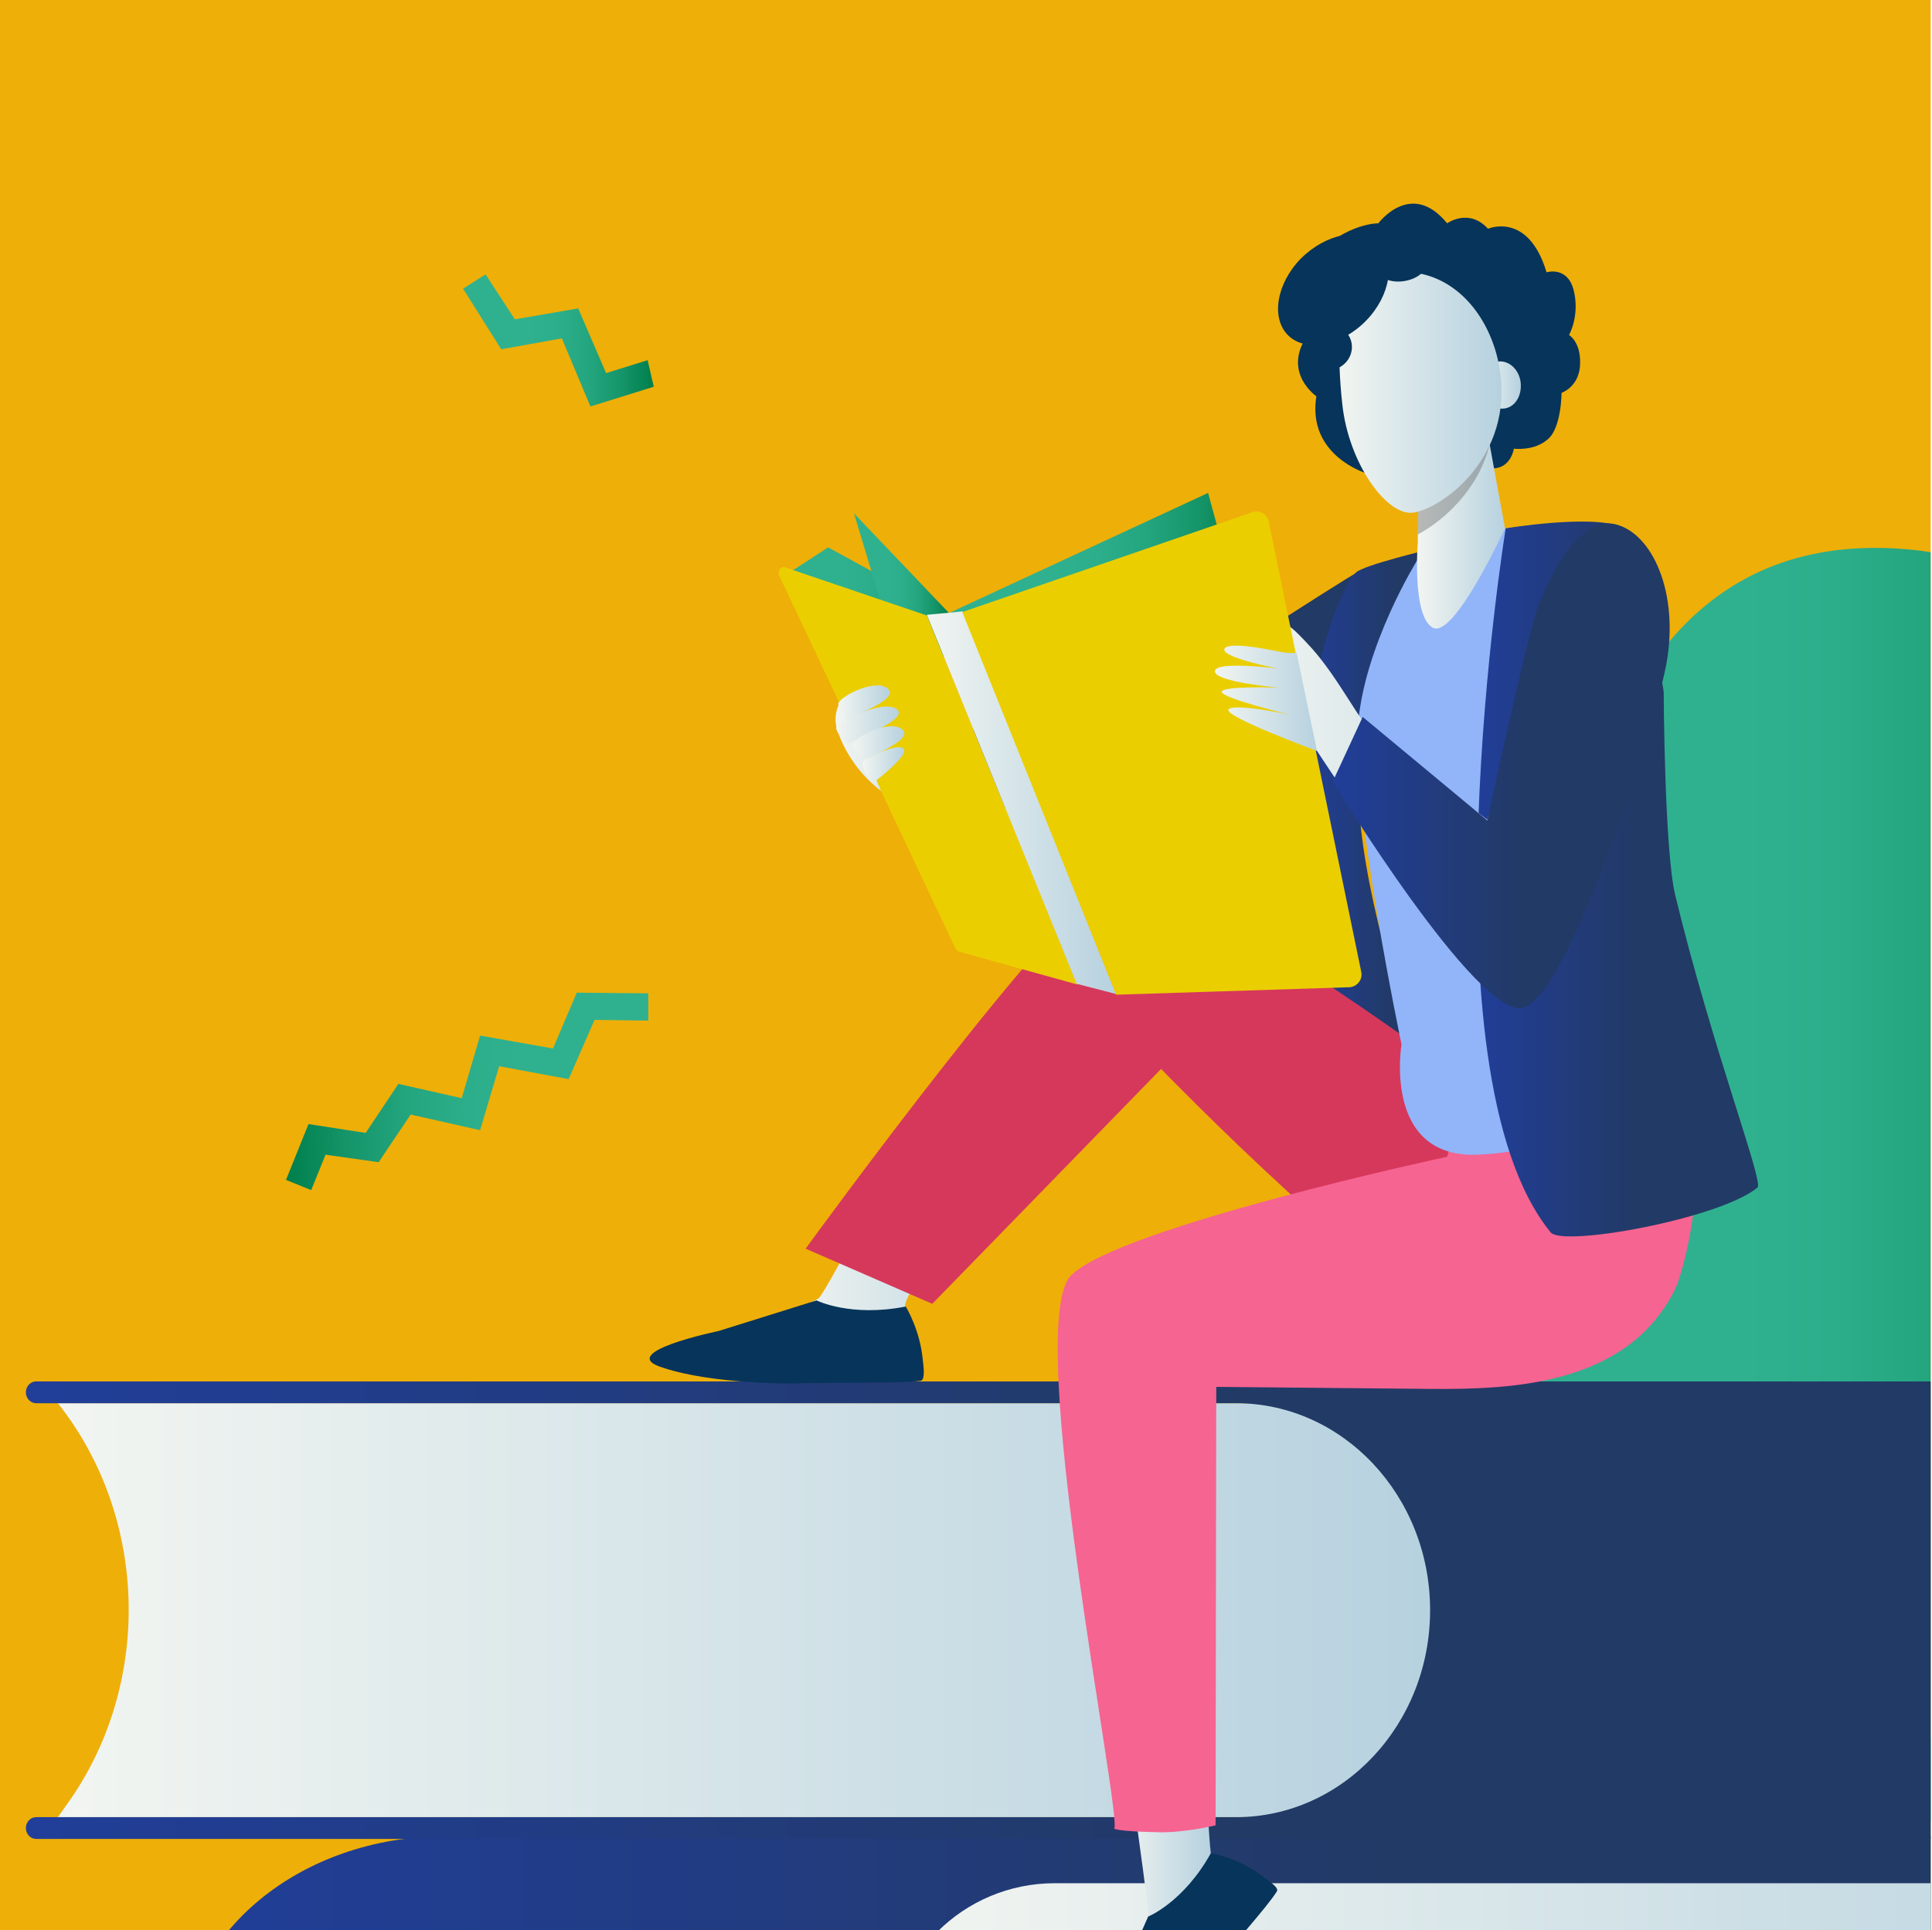 <?xml version="1.0" encoding="utf-8"?>
<!-- Generator: Adobe Illustrator 23.0.1, SVG Export Plug-In . SVG Version: 6.00 Build 0)  -->
<svg version="1.1" id="Layer_1" xmlns="http://www.w3.org/2000/svg" xmlns:xlink="http://www.w3.org/1999/xlink" x="0px" y="0px"
	 viewBox="0 0 283.7 283.5" style="enable-background:new 0 0 283.7 283.5;" xml:space="preserve">
<style type="text/css">
	.st0{clip-path:url(#SVGID_2_);fill:#EEAF08;}
	.st1{clip-path:url(#SVGID_4_);fill:url(#SVGID_5_);}
	.st2{clip-path:url(#SVGID_7_);fill:#50BFA5;}
	.st3{clip-path:url(#SVGID_9_);}
	.st4{fill:url(#SVGID_10_);}
	.st5{fill:url(#SVGID_11_);}
	.st6{clip-path:url(#SVGID_13_);fill:url(#SVGID_14_);}
	.st7{clip-path:url(#SVGID_16_);fill:url(#SVGID_17_);}
	.st8{clip-path:url(#SVGID_19_);fill:url(#SVGID_20_);}
	.st9{clip-path:url(#SVGID_22_);fill:url(#SVGID_23_);}
	.st10{clip-path:url(#SVGID_25_);}
	.st11{fill:url(#SVGID_26_);}
	.st12{fill:url(#SVGID_27_);}
	.st13{fill:url(#SVGID_28_);}
	.st14{fill:url(#SVGID_29_);}
	.st15{fill:url(#SVGID_30_);}
	.st16{fill:url(#SVGID_31_);}
	.st17{fill:url(#SVGID_32_);}
	.st18{fill:#07345A;}
	.st19{fill:#D6385B;}
	.st20{fill:#EBCE00;}
	.st21{fill:url(#SVGID_33_);}
	.st22{fill:#F66491;}
	.st23{fill:#92B5F9;}
	.st24{fill:url(#SVGID_34_);}
	.st25{opacity:0.4;fill:#606060;enable-background:new    ;}
	.st26{fill:url(#SVGID_35_);}
	.st27{fill:url(#SVGID_36_);}
	.st28{fill:url(#SVGID_37_);}
	.st29{fill:url(#SVGID_38_);}
	.st30{fill:url(#SVGID_39_);}
	.st31{fill:url(#SVGID_40_);}
	.st32{fill:url(#SVGID_41_);}
	.st33{fill:url(#SVGID_42_);}
	.st34{fill:url(#SVGID_43_);}
	.st35{fill:url(#SVGID_44_);}
	.st36{fill:url(#SVGID_45_);}
</style>
<g id="Layer_3">
</g>
<g id="Layer_4">
</g>
<g id="Layer_5">
</g>
<g id="Layer_6">
	<g>
		<g>
			<defs>
				<rect id="SVGID_1_" y="0" width="283.5" height="283.5"/>
			</defs>
			<clipPath id="SVGID_2_">
				<use xlink:href="#SVGID_1_"  style="overflow:visible;"/>
			</clipPath>
			<rect y="0" class="st0" width="283.7" height="283.7"/>
		</g>
		<g>
			<defs>
				<rect id="SVGID_3_" y="0" width="283.5" height="283.5"/>
			</defs>
			<clipPath id="SVGID_4_">
				<use xlink:href="#SVGID_3_"  style="overflow:visible;"/>
			</clipPath>
			
				<linearGradient id="SVGID_5_" gradientUnits="userSpaceOnUse" x1="225.18" y1="21.006" x2="313.009" y2="21.006" gradientTransform="matrix(1 0 0 -1 0 283.276)">
				<stop  offset="0.349" style="stop-color:#2FB18F"/>
				<stop  offset="0.504" style="stop-color:#2CAE8B"/>
				<stop  offset="0.666" style="stop-color:#23A57E"/>
				<stop  offset="0.831" style="stop-color:#159569"/>
				<stop  offset="0.997" style="stop-color:#007F4D"/>
				<stop  offset="1" style="stop-color:#007F4C"/>
			</linearGradient>
			<path class="st1" d="M302.2,118.5l10.3-9.9c-3.2-18-20.1-26.6-31.2-27.8c-29.9-3.2-45.1,17.4-51.6,50.4
				c-11.7,60.2,3,312.9,3,312.9c1.1-6.7,82.3-260.5,80.2-330.2L302.2,118.5z"/>
		</g>
		<g>
			<defs>
				<rect id="SVGID_6_" y="0" width="283.5" height="283.5"/>
			</defs>
			<clipPath id="SVGID_7_">
				<use xlink:href="#SVGID_6_"  style="overflow:visible;"/>
			</clipPath>
			<path class="st2" d="M569.3,442.8c-4.2-19.3-46.3-25-100.1-14.4c19.1-6.5,45.5-21.4,59.1-28.2l-9.3-5.9l18.7,0.9
				c15.3-9,23-17.8,18-25.7c-3.7-6-11.9-8.4-23-8.4l-5.8,10.5l1.2-10.3c-28,1.6-34.4-3-72.2,12.3c23.6-12.3,27-16.1,28.6-21
				l-12.8-5.6h15c12.1-13,31.3-38.8,23.4-50.7c-6.6-9.8-35.5,3.8-53.9,10.9l-7.8,17.6l1.6-15.1c-58.6,25.5-38.8,5-38.8,5
				s61.2-126.6,25.1-123.7c-14.2,1.1-29.5,9.7-44.6,23.4l-0.4,12.6l-4.5-8c-11,10.7-21.8,23.7-32.1,37.7c14-29.5,24.7-58.4,25.7-80
				l-10.7-1.3l10.6-7.4c-1-10.9-5.3-19.1-14-23.5c-13.4-6.7-27.5,3.4-41.3,23.5l3.4,18.1l-8.6-10.1
				c-49.6,80.8-94.9,279.8-94.9,279.8l-3.6,10.8l145.7,7.2C366.8,473.7,577.7,481.7,569.3,442.8z"/>
		</g>
		<g>
			<defs>
				<rect id="SVGID_8_" y="0" width="283.5" height="283.5"/>
			</defs>
			<clipPath id="SVGID_9_">
				<use xlink:href="#SVGID_8_"  style="overflow:visible;"/>
			</clipPath>
			<g class="st3">
				
					<linearGradient id="SVGID_10_" gradientUnits="userSpaceOnUse" x1="26.82" y1="-18.354" x2="339.98" y2="-18.354" gradientTransform="matrix(1 0 0 -1 0 283.276)">
					<stop  offset="0" style="stop-color:#213E99"/>
					<stop  offset="0.562" style="stop-color:#223A66"/>
					<stop  offset="1" style="stop-color:#223A66"/>
				</linearGradient>
				<path class="st4" d="M339.7,272.5c0.8-1.3-0.4-2.8-2.1-2.8H65.4c-21.3,0-38.6,14.3-38.6,31.9l0,0c0,17.6,17.3,31.9,38.6,31.9
					h272.2c1.7,0,2.9-1.5,2.1-2.8l0,0C329,312.3,329,290.9,339.7,272.5z"/>
				
					<linearGradient id="SVGID_11_" gradientUnits="userSpaceOnUse" x1="130.51" y1="-18.669" x2="337.88" y2="-18.669" gradientTransform="matrix(1 0 0 -1 0 283.276)">
					<stop  offset="0" style="stop-color:#F2F5F1"/>
					<stop  offset="0.562" style="stop-color:#D0E1E7"/>
					<stop  offset="1" style="stop-color:#B6D1DF"/>
				</linearGradient>
				<path class="st5" d="M337.5,276.6H154.9c-13.5,0-24.4,10.9-24.4,24.4v1.8c0,13.5,10.9,24.4,24.4,24.4h183
					C329.7,311,329.6,292.8,337.5,276.6z"/>
			</g>
		</g>
		<g>
			<defs>
				<rect id="SVGID_12_" y="0" width="283.5" height="283.5"/>
			</defs>
			<clipPath id="SVGID_13_">
				<use xlink:href="#SVGID_12_"  style="overflow:visible;"/>
			</clipPath>
			
				<linearGradient id="SVGID_14_" gradientUnits="userSpaceOnUse" x1="8.51" y1="46.756" x2="212.31" y2="46.756" gradientTransform="matrix(1 0 0 -1 0 283.276)">
				<stop  offset="0" style="stop-color:#F2F5F1"/>
				<stop  offset="0.562" style="stop-color:#D0E1E7"/>
				<stop  offset="1" style="stop-color:#B6D1DF"/>
			</linearGradient>
			<path class="st6" d="M8.5,266.9h175.6c15.6,0,28.2-13.6,28.2-30.4l0,0c0-16.8-12.6-30.4-28.2-30.4H8.5l0,0
				c13.4,16.9,13.9,41.6,1.2,59.1L8.5,266.9z"/>
		</g>
		<g>
			<defs>
				<rect id="SVGID_15_" y="0" width="283.5" height="283.5"/>
			</defs>
			<clipPath id="SVGID_16_">
				<use xlink:href="#SVGID_15_"  style="overflow:visible;"/>
			</clipPath>
			
				<linearGradient id="SVGID_17_" gradientUnits="userSpaceOnUse" x1="3.84" y1="46.746" x2="316.25" y2="46.746" gradientTransform="matrix(1 0 0 -1 0 283.276)">
				<stop  offset="0" style="stop-color:#213E99"/>
				<stop  offset="0.562" style="stop-color:#223A66"/>
				<stop  offset="1" style="stop-color:#223A66"/>
			</linearGradient>
			<path class="st7" d="M210,236.5L210,236.5c0-16.8-12.8-30.4-28.5-30.4H5.3c-0.8,0-1.5-0.7-1.5-1.6l0,0c0-0.9,0.7-1.6,1.5-1.6
				h279.5c17.4,0,31.5,15,31.5,33.6l0,0c0,18.5-14.1,33.6-31.5,33.6H5.3c-0.8,0-1.5-0.7-1.5-1.6l0,0c0-0.9,0.7-1.6,1.5-1.6h176.2
				C197.2,266.9,210,253.3,210,236.5z"/>
		</g>
		<g>
			<defs>
				<rect id="SVGID_18_" y="0" width="283.5" height="283.5"/>
			</defs>
			<clipPath id="SVGID_19_">
				<use xlink:href="#SVGID_18_"  style="overflow:visible;"/>
			</clipPath>
			
				<linearGradient id="SVGID_20_" gradientUnits="userSpaceOnUse" x1="-512.066" y1="498.091" x2="-458.412" y2="498.091" gradientTransform="matrix(-1 1.500000e-02 1.500000e-02 1 -424.027 -330.524)">
				<stop  offset="0.349" style="stop-color:#2FB18F"/>
				<stop  offset="0.504" style="stop-color:#2CAE8B"/>
				<stop  offset="0.666" style="stop-color:#23A57E"/>
				<stop  offset="0.831" style="stop-color:#159569"/>
				<stop  offset="0.997" style="stop-color:#007F4D"/>
				<stop  offset="1" style="stop-color:#007F4C"/>
			</linearGradient>
			<polygon class="st8" points="45.3,165.1 53.7,166.4 58.5,159.2 67.8,161.3 70.5,152.1 81.2,154 84.7,145.8 95.2,145.9 
				95.2,149.9 87.3,149.8 83.5,158.5 73.3,156.6 70.5,166 60.3,163.7 55.6,170.7 47.8,169.6 45.7,174.8 42,173.3 			"/>
		</g>
		<g>
			<defs>
				<rect id="SVGID_21_" y="0" width="283.5" height="283.5"/>
			</defs>
			<clipPath id="SVGID_22_">
				<use xlink:href="#SVGID_21_"  style="overflow:visible;"/>
			</clipPath>
			
				<linearGradient id="SVGID_23_" gradientUnits="userSpaceOnUse" x1="67.96" y1="233.306" x2="95.96" y2="233.306" gradientTransform="matrix(1 0 0 -1 0 283.276)">
				<stop  offset="0.349" style="stop-color:#2FB18F"/>
				<stop  offset="0.504" style="stop-color:#2CAE8B"/>
				<stop  offset="0.666" style="stop-color:#23A57E"/>
				<stop  offset="0.831" style="stop-color:#159569"/>
				<stop  offset="0.997" style="stop-color:#007F4D"/>
				<stop  offset="1" style="stop-color:#007F4C"/>
			</linearGradient>
			<polygon class="st9" points="95.1,52.9 89,54.8 84.9,45.3 75.6,46.9 71.3,40.3 68,42.4 73.6,51.3 82.5,49.7 86.7,59.7 96,56.8 
							"/>
		</g>
		<g>
			<defs>
				<rect id="SVGID_24_" y="0" width="283.5" height="283.5"/>
			</defs>
			<clipPath id="SVGID_25_">
				<use xlink:href="#SVGID_24_"  style="overflow:visible;"/>
			</clipPath>
			<g class="st10">
				
					<linearGradient id="SVGID_26_" gradientUnits="userSpaceOnUse" x1="122.623" y1="172.751" x2="142.44" y2="172.751" gradientTransform="matrix(1 0 0 -1 0 283.276)">
					<stop  offset="0" style="stop-color:#F2F5F1"/>
					<stop  offset="0.562" style="stop-color:#D0E1E7"/>
					<stop  offset="1" style="stop-color:#B6D1DF"/>
				</linearGradient>
				<path class="st11" d="M130.5,111.9c0-0.7,0.9-5.1,0.9-5.1s-2-6.3-2.2-6.3c-4.1-0.3-7.1,2.5-6.4,6.2l0,0.1
					c2.1,6.7,7.8,11.7,14.7,13c1.6,0.3,3.3,0.6,5,0.9c-0.8-2.7-1.3-5.5-1.3-8.3C135.2,112.3,130.5,112.2,130.5,111.9z"/>
				
					<linearGradient id="SVGID_27_" gradientUnits="userSpaceOnUse" x1="137.059" y1="180.685" x2="199.313" y2="180.685" gradientTransform="matrix(1 0 0 -1 0 283.276)">
					<stop  offset="0" style="stop-color:#213E99"/>
					<stop  offset="0.562" style="stop-color:#223A66"/>
					<stop  offset="1" style="stop-color:#223A66"/>
				</linearGradient>
				<path class="st12" d="M199.3,84.1c-0.1-0.3-35.8,22.9-35.8,22.9s-15.2,0.2-26.5,0.1c0,3.4,0.5,6.7,1.4,9.9
					c11.1,2.1,23.8,4.3,26.6,4.1c5.4-0.4,32.3-13.8,32.3-13.8S199.4,84.4,199.3,84.1z"/>
				
					<linearGradient id="SVGID_28_" gradientUnits="userSpaceOnUse" x1="191.274" y1="155.538" x2="215.148" y2="155.538" gradientTransform="matrix(1 0 0 -1 0 283.276)">
					<stop  offset="0" style="stop-color:#213E99"/>
					<stop  offset="0.562" style="stop-color:#223A66"/>
					<stop  offset="1" style="stop-color:#223A66"/>
				</linearGradient>
				<path class="st13" d="M199.7,170.7c-0.1-0.6-7.6-26.4-8.4-49.6c-0.6-18,4.9-34,7.8-37c1.1-1.1,10.8-3.4,10.8-3.4l-3.6,5.9
					c-3.6,6.8-4.6,12.9-6.2,20.6c-4.6,22.4,15.9,67.2,14.9,67.5C213.9,175.1,200,173,199.7,170.7z"/>
				
					<linearGradient id="SVGID_29_" gradientUnits="userSpaceOnUse" x1="115.29" y1="185.091" x2="139.89" y2="185.091" gradientTransform="matrix(1 0 0 -1 0 283.276)">
					<stop  offset="0.349" style="stop-color:#2FB18F"/>
					<stop  offset="0.504" style="stop-color:#2CAE8B"/>
					<stop  offset="0.666" style="stop-color:#23A57E"/>
					<stop  offset="0.831" style="stop-color:#159569"/>
					<stop  offset="0.997" style="stop-color:#007F4D"/>
					<stop  offset="1" style="stop-color:#007F4C"/>
				</linearGradient>
				<polygon class="st14" points="121.6,80.4 115.3,84.5 134,116 139.9,90.4 				"/>
				
					<linearGradient id="SVGID_30_" gradientUnits="userSpaceOnUse" x1="125.42" y1="194.766" x2="139.59" y2="194.766" gradientTransform="matrix(1 0 0 -1 0 283.276)">
					<stop  offset="0.349" style="stop-color:#2FB18F"/>
					<stop  offset="0.504" style="stop-color:#2CAE8B"/>
					<stop  offset="0.666" style="stop-color:#23A57E"/>
					<stop  offset="0.831" style="stop-color:#159569"/>
					<stop  offset="0.997" style="stop-color:#007F4D"/>
					<stop  offset="1" style="stop-color:#007F4C"/>
				</linearGradient>
				<polygon class="st15" points="125.4,75.4 133.3,101.6 139.6,90.3 				"/>
				
					<linearGradient id="SVGID_31_" gradientUnits="userSpaceOnUse" x1="138.84" y1="199.881" x2="183.42" y2="199.881" gradientTransform="matrix(1 0 0 -1 0 283.276)">
					<stop  offset="0.349" style="stop-color:#2FB18F"/>
					<stop  offset="0.504" style="stop-color:#2CAE8B"/>
					<stop  offset="0.666" style="stop-color:#23A57E"/>
					<stop  offset="0.831" style="stop-color:#159569"/>
					<stop  offset="0.997" style="stop-color:#007F4D"/>
					<stop  offset="1" style="stop-color:#007F4C"/>
				</linearGradient>
				<polygon class="st16" points="177.4,72.4 183.4,94.4 138.8,90.3 				"/>
				
					<linearGradient id="SVGID_32_" gradientUnits="userSpaceOnUse" x1="114.64" y1="105.57" x2="151.94" y2="105.57" gradientTransform="matrix(1 0 0 -1 0 283.276)">
					<stop  offset="0" style="stop-color:#F2F5F1"/>
					<stop  offset="0.562" style="stop-color:#D0E1E7"/>
					<stop  offset="1" style="stop-color:#B6D1DF"/>
				</linearGradient>
				<path class="st17" d="M151.9,165.3c0,0-18.9,23.1-19,26.5c-0.1,4.8-22.5,3.5-17.6,1.4c1.1-0.5,4.6-2.3,4.9-2.5
					c1.4-1.2,16.4-30.5,16.4-30.5L151.9,165.3z"/>
				<path class="st18" d="M105.5,195.5l14.4-4.5c0,0,5,2.5,13.1,0.9c0,0,2.1,3.4,2.5,7.8c0.1,0.8,0.4,3-0.3,3.1
					c-2.8,0.4-10.4,0.2-19,0.4c0,0-11.6,0.1-18.8-2.3C90,198.7,105.5,195.5,105.5,195.5z"/>
				<path class="st19" d="M243.7,170.8c0,0-17.1-3.9-33-15.3c-18.4-13.2-39.2-26.9-47.4-25.8c-6.6,0.9-45,53.7-45,53.7l18.6,8.1
					l33.6-34.5c0,0,34.3,35.4,45.6,37.8C241.8,200.3,250,181.4,243.7,170.8z"/>
				<path class="st20" d="M114.4,84.5l25.9,54.8c0.1,0.2,0.3,0.4,0.6,0.5l17.3,4.8l-22.1-54.2l-20.6-7
					C114.8,83,114.1,83.8,114.4,84.5z"/>
				<path class="st18" d="M202.4,32.8c0,0,4.8-6.5,10.1,0c0,0,3.2-2.3,6,0.8c0,0,5.9-2.6,8.6,6.4c0,0,3.1-1,4,2.7s-0.7,6.5-0.7,6.5
					s1.9,1.1,1.6,4.7c-0.3,3-2.7,3.8-2.7,3.8s0,5.1-2,6.8c-2,1.8-5,1.4-5,1.4s-0.4,2.8-3,2.9c-2.6,0.1-6-1.9-8.6-0.5
					c-2.7,1.4-10.1,1.2-10.1,1.2s-8.7-2.6-7.3-11.3c0,0-4.8-3.3-1.6-8.5c0,0-3.7-7,1.2-12C197.8,32.7,202.4,32.8,202.4,32.8z"/>
				
					<linearGradient id="SVGID_33_" gradientUnits="userSpaceOnUse" x1="163.94" y1="20.097" x2="177.804" y2="20.097" gradientTransform="matrix(1 0 0 -1 0 283.276)">
					<stop  offset="0" style="stop-color:#F2F5F1"/>
					<stop  offset="0.562" style="stop-color:#D0E1E7"/>
					<stop  offset="1" style="stop-color:#B6D1DF"/>
				</linearGradient>
				<path class="st21" d="M176.1,238.9c0,0,1.1,28.5,1.7,33.3c0.6,4.8-12.1,19.3-10.5,14.2c0.4-1.2,1.3-5,1.3-5.4
					c0-1.9-4.7-34.4-4.7-34.4L176.1,238.9z"/>
				<path class="st18" d="M162.5,295.3l6.1-13.8c0,0,5.2-2.1,9.2-9.3c0,0,3.9,0.6,7.5,3.3c0.6,0.5,2.6,1.7,2.2,2.3
					c-1.5,2.4-6.6,8-12.1,14.6c0,0-7.5,8.8-14.1,12.7C154.8,309.1,162.5,295.3,162.5,295.3z"/>
				<path class="st22" d="M163.6,268.6c1.3-1.4-13.5-74.2-6.3-81.3s55.2-17.4,55.2-17.4l6.3-22.2c0,0,20.1,5.9,28.2,18
					c4.4,6.6-0.1,21.7-0.9,23.4c-6.9,14.3-23.8,15-36.1,14.9c-11.3-0.1-31.4-0.3-31.4-0.3l-0.1,64.4c0,0-4.9,1.2-8.8,1
					C164.3,269,163.6,268.6,163.6,268.6z"/>
				<path class="st23" d="M208.1,82.3l13-4.7c0,0,0.4,0,0.5,0c1.4-0.2,16.7,50,21.7,69s-1.6,15.4-1.6,15.4s-11.5,7.1-24.8,7.6
					c-13.9,0.5-11.1-16.2-11.1-16.2s-7.3-34.9-6.4-46.8C200.3,94.8,208.1,82.3,208.1,82.3z"/>
				
					<linearGradient id="SVGID_34_" gradientUnits="userSpaceOnUse" x1="208.146" y1="207.554" x2="221.1" y2="207.554" gradientTransform="matrix(1 0 0 -1 0 283.276)">
					<stop  offset="0" style="stop-color:#F2F5F1"/>
					<stop  offset="0.562" style="stop-color:#D0E1E7"/>
					<stop  offset="1" style="stop-color:#B6D1DF"/>
				</linearGradient>
				<path class="st24" d="M208.3,72.1l-0.1,6.4l0,1.1c0,0-0.9,10.9,2.2,12.6c3.1,1.7,10.6-14.6,10.6-14.6l-3.4-18.6L208.3,72.1z"/>
				<path class="st25" d="M218.8,65.1c-1.6,6.7-6.7,11.3-10.6,13.4l0.1-6.4l9.4-13L218.8,65.1z"/>
				
					<linearGradient id="SVGID_35_" gradientUnits="userSpaceOnUse" x1="217.546" y1="226.761" x2="223.264" y2="226.761" gradientTransform="matrix(1 0 0 -1 0 283.276)">
					<stop  offset="0" style="stop-color:#F2F5F1"/>
					<stop  offset="0.562" style="stop-color:#D0E1E7"/>
					<stop  offset="1" style="stop-color:#B6D1DF"/>
				</linearGradient>
				<path class="st26" d="M217.6,56.9c0.2,1.9,1.7,3.3,3.3,3.1c1.6-0.2,2.6-1.9,2.4-3.8s-1.7-3.3-3.3-3.1S217.3,55,217.6,56.9z"/>
				
					<linearGradient id="SVGID_36_" gradientUnits="userSpaceOnUse" x1="196.621" y1="225.614" x2="220.452" y2="225.614" gradientTransform="matrix(1 0 0 -1 0 283.276)">
					<stop  offset="0" style="stop-color:#F2F5F1"/>
					<stop  offset="0.562" style="stop-color:#D0E1E7"/>
					<stop  offset="1" style="stop-color:#B6D1DF"/>
				</linearGradient>
				<path class="st27" d="M208.6,40.2c-6.1-1.3-11.8,3.4-11.9,9.5c-0.1,2.7,0,6,0.4,9.6c0.9,8.7,6.5,16.5,10.4,16
					c3.9-0.5,14.1-7.5,12.9-19.8C219.6,47.9,215,41.5,208.6,40.2z"/>
				<path class="st18" d="M191,38c-3.6,3.7-4.4,8.8-1.8,11.3s7.8,1.5,11.4-2.2s4.4-8.8,1.8-11.3S194.7,34.3,191,38z"/>
				<path class="st18" d="M202,39.3c0.2,1.4,2,2.3,4.1,2c2.1-0.3,3.6-1.6,3.4-3c-0.2-1.4-2-2.3-4.1-2
					C203.3,36.6,201.8,37.9,202,39.3z"/>
				<path class="st18" d="M192.1,51.5c0.2,1.8,1.9,3.1,3.6,2.8s3-1.9,2.8-3.7s-1.9-3.1-3.6-2.8C193.1,48.1,191.9,49.7,192.1,51.5z"
					/>
				
					<linearGradient id="SVGID_37_" gradientUnits="userSpaceOnUse" x1="216.917" y1="154.166" x2="258.136" y2="154.166" gradientTransform="matrix(1 0 0 -1 0 283.276)">
					<stop  offset="0" style="stop-color:#213E99"/>
					<stop  offset="0.562" style="stop-color:#223A66"/>
					<stop  offset="1" style="stop-color:#223A66"/>
				</linearGradient>
				<path class="st28" d="M221.1,77.6c0,0,12.7-2.1,17-0.2c2.7,1.2,6.2,24.2,6.2,24.2s0.1,23.3,1.7,29.9
					c5.4,22.3,12.9,41.8,12.1,42.9c-5.5,4.6-28.7,8.8-30.4,6.6C208.2,157.1,221.1,77.6,221.1,77.6z"/>
				
					<linearGradient id="SVGID_38_" gradientUnits="userSpaceOnUse" x1="180.891" y1="164.741" x2="242.34" y2="164.741" gradientTransform="matrix(1 0 0 -1 0 283.276)">
					<stop  offset="0" style="stop-color:#F2F5F1"/>
					<stop  offset="0.562" style="stop-color:#D0E1E7"/>
					<stop  offset="1" style="stop-color:#B6D1DF"/>
				</linearGradient>
				<path class="st29" d="M242.3,101.3c0,0-12.7,39.4-18.3,43.5c-5.6,4.1-30.6-34.5-30.6-34.5s-11.1-6.3-11.9-6.4
					c-3.1-0.3,6.6-1.9,6.6-1.9l1.2-10c0,0,0.5,0.1,3.4,3.3c3.9,4.4,7.3,11.2,8.9,12.4l16.8,12.7l8.5-27.3L242.3,101.3z"/>
				
					<linearGradient id="SVGID_39_" gradientUnits="userSpaceOnUse" x1="136.08" y1="165.381" x2="163.95" y2="165.381" gradientTransform="matrix(1 0 0 -1 0 283.276)">
					<stop  offset="0" style="stop-color:#F2F5F1"/>
					<stop  offset="0.562" style="stop-color:#D0E1E7"/>
					<stop  offset="1" style="stop-color:#B6D1DF"/>
				</linearGradient>
				<polygon class="st30" points="136.1,90.3 141.4,89.8 163.9,146 158.1,144.5 				"/>
				<path class="st20" d="M186.3,76.6l13.6,66.2c0.2,1.1-0.6,2.1-1.7,2.2l-34.3,1.1l-22.6-56.2L184,75.2
					C185,74.9,186.1,75.5,186.3,76.6z"/>
				
					<linearGradient id="SVGID_40_" gradientUnits="userSpaceOnUse" x1="195.79" y1="170.794" x2="245.237" y2="170.794" gradientTransform="matrix(1 0 0 -1 0 283.276)">
					<stop  offset="0" style="stop-color:#213E99"/>
					<stop  offset="0.562" style="stop-color:#223A66"/>
					<stop  offset="1" style="stop-color:#223A66"/>
				</linearGradient>
				<path class="st31" d="M200.1,105.3l-4.4,9.5c0,0,21.4,35.1,28,33.2s19-40,21-50.5c1.9-10.5-2.1-19.2-7.5-20.5
					s-9.6,7.8-11.2,11.7c-1.6,3.9-7.6,31.8-7.6,31.8L200.1,105.3z"/>
				<g>
					
						<linearGradient id="SVGID_41_" gradientUnits="userSpaceOnUse" x1="123.121" y1="179.981" x2="130.67" y2="179.981" gradientTransform="matrix(1 0 0 -1 0 283.276)">
						<stop  offset="0" style="stop-color:#F2F5F1"/>
						<stop  offset="0.562" style="stop-color:#D0E1E7"/>
						<stop  offset="1" style="stop-color:#B6D1DF"/>
					</linearGradient>
					<path class="st32" d="M124.2,105.8c0,0-0.8-1.4-1.1-2.3c-0.3-0.9,5-3.8,7.1-2.5C132.3,102.5,126.7,104.5,124.2,105.8z"/>
				</g>
				<g>
					
						<linearGradient id="SVGID_42_" gradientUnits="userSpaceOnUse" x1="122.823" y1="176.78" x2="132.044" y2="176.78" gradientTransform="matrix(1 0 0 -1 0 283.276)">
						<stop  offset="0" style="stop-color:#F2F5F1"/>
						<stop  offset="0.562" style="stop-color:#D0E1E7"/>
						<stop  offset="1" style="stop-color:#B6D1DF"/>
					</linearGradient>
					<path class="st33" d="M124.4,109.3c0,0-1.3-1.4-1.6-2.2c-0.3-0.9,6.7-4.4,8.8-3C133.7,105.4,127,108,124.4,109.3z"/>
				</g>
				<g>
					
						<linearGradient id="SVGID_43_" gradientUnits="userSpaceOnUse" x1="125.221" y1="174.131" x2="132.805" y2="174.131" gradientTransform="matrix(1 0 0 -1 0 283.276)">
						<stop  offset="0" style="stop-color:#F2F5F1"/>
						<stop  offset="0.562" style="stop-color:#D0E1E7"/>
						<stop  offset="1" style="stop-color:#B6D1DF"/>
					</linearGradient>
					<path class="st34" d="M126.8,111.7c0,0-1.3-1.4-1.6-2.2c-0.3-0.9,5-3.8,7.1-2.5C134.4,108.3,129.4,110.4,126.8,111.7z"/>
				</g>
				
					<linearGradient id="SVGID_44_" gradientUnits="userSpaceOnUse" x1="178.45" y1="180.694" x2="193.52" y2="180.694" gradientTransform="matrix(1 0 0 -1 0 283.276)">
					<stop  offset="0" style="stop-color:#F2F5F1"/>
					<stop  offset="0.562" style="stop-color:#D0E1E7"/>
					<stop  offset="1" style="stop-color:#B6D1DF"/>
				</linearGradient>
				<path class="st35" d="M190.4,95.9h-1.1c-0.5,0-1-0.1-1.5-0.2c-2-0.4-7.5-1.5-8-0.4c-0.5,1.3,7.9,2.9,7.9,2.9s-9.3-1.2-9.3,0.4
					s9.4,2.4,9.4,2.4s-8.2-0.3-8.4,0.6s10.1,3.4,10.1,3.4s-8.3-1.8-9.1-0.8s13,6.1,13,6.1L190.4,95.9z"/>
				
					<linearGradient id="SVGID_45_" gradientUnits="userSpaceOnUse" x1="126.684" y1="170.413" x2="132.743" y2="170.413" gradientTransform="matrix(1 0 0 -1 0 283.276)">
					<stop  offset="0" style="stop-color:#F2F5F1"/>
					<stop  offset="0.562" style="stop-color:#D0E1E7"/>
					<stop  offset="1" style="stop-color:#B6D1DF"/>
				</linearGradient>
				<path class="st36" d="M126.8,111.7c0,0,4.6-2.6,5.8-1.8s-3.9,4.7-3.9,4.7l0.6,1.4C129.3,116,126,113.4,126.8,111.7z"/>
			</g>
		</g>
	</g>
</g>
</svg>
